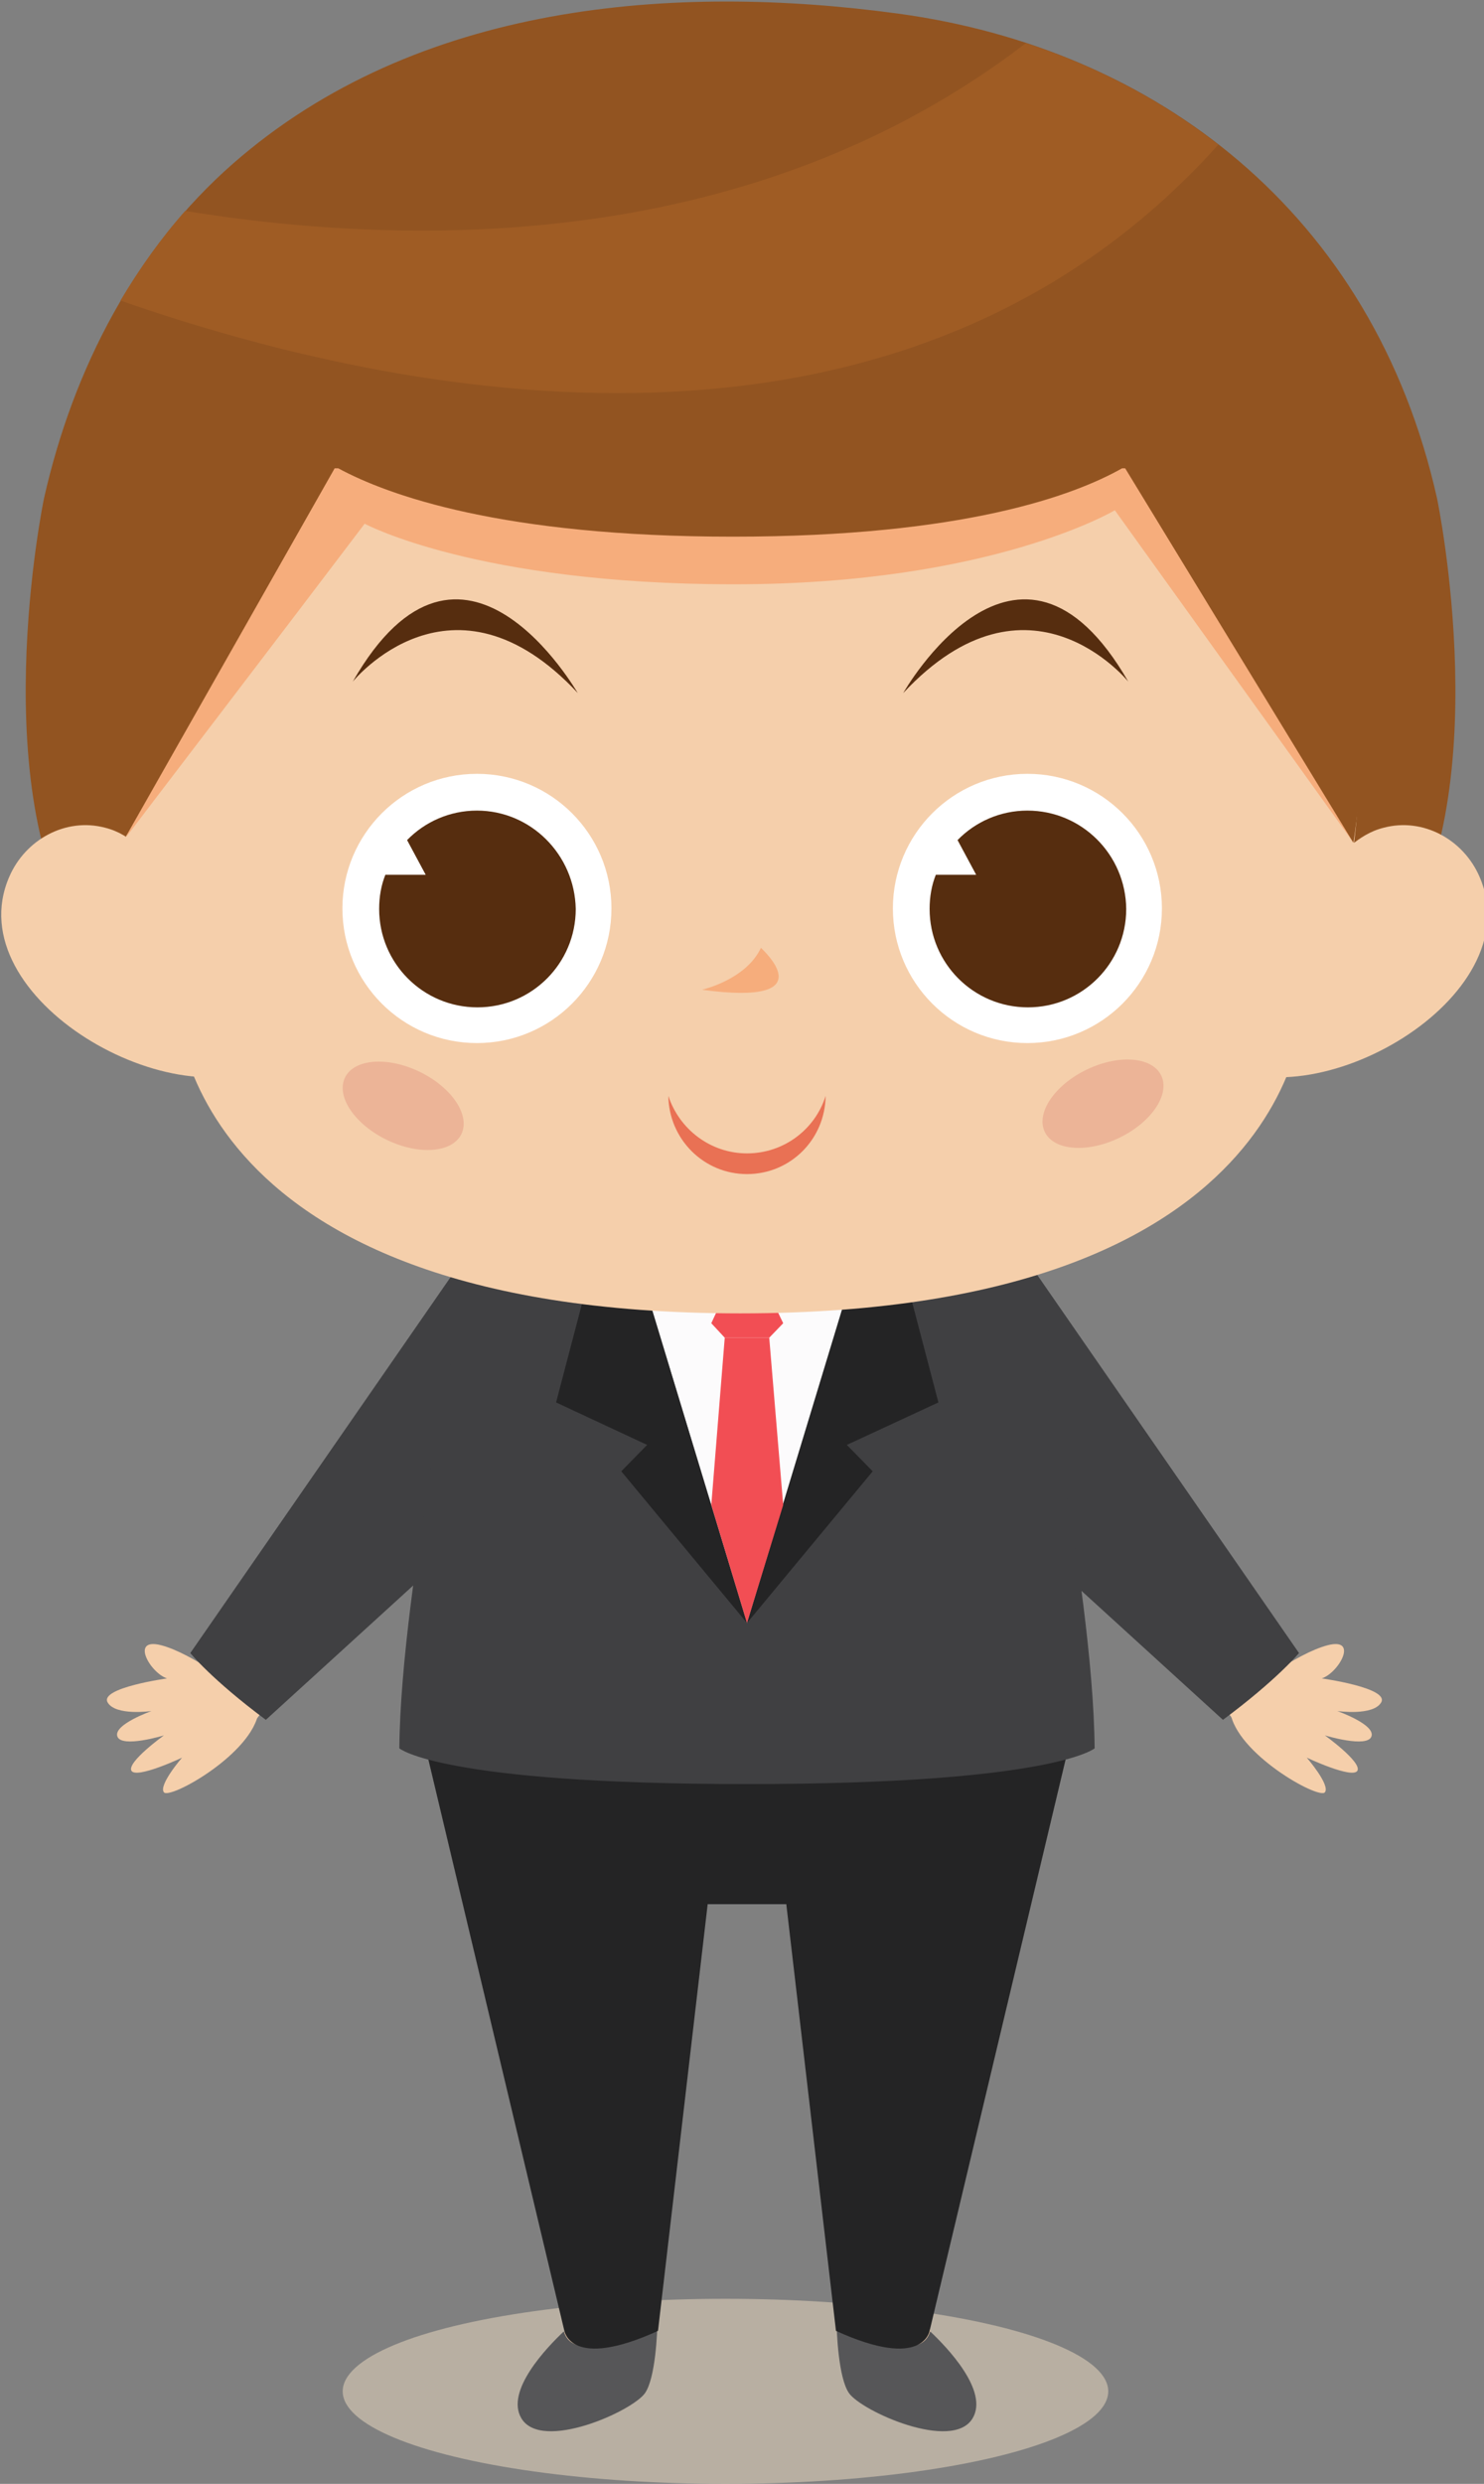 <?xml version="1.0" encoding="UTF-8" standalone="no"?>
<!-- Created with Inkscape (http://www.inkscape.org/) -->

<svg
   width="76.013mm"
   height="127.118mm"
   viewBox="0 0 76.013 127.118"
   version="1.1"
   id="svg708"
   inkscape:version="1.1 (c68e22c387, 2021-05-23)"
   sodipodi:docname="character_1.svg"
   xmlns:inkscape="http://www.inkscape.org/namespaces/inkscape"
   xmlns:sodipodi="http://sodipodi.sourceforge.net/DTD/sodipodi-0.dtd"
   xmlns="http://www.w3.org/2000/svg"
   xmlns:svg="http://www.w3.org/2000/svg">
  <rect x="0" y="0" width="76.013" height="127.118" fill="#808080" stroke="none"/>
  <sodipodi:namedview
     id="namedview710"
     pagecolor="#ffffff"
     bordercolor="#666666"
     borderopacity="1.0"
     inkscape:pageshadow="2"
     inkscape:pageopacity="0.0"
     inkscape:pagecheckerboard="0"
     inkscape:document-units="mm"
     showgrid="false"
     fit-margin-top="0"
     fit-margin-left="0"
     fit-margin-right="0"
     fit-margin-bottom="0"
     inkscape:zoom="2.8934904"
     inkscape:cx="142.90699"
     inkscape:cy="406.25674"
     inkscape:window-width="1920"
     inkscape:window-height="1001"
     inkscape:window-x="-9"
     inkscape:window-y="-9"
     inkscape:window-maximized="1"
     inkscape:current-layer="layer1" />
  <defs
     id="defs705" />
  <g
     inkscape:label="Camada 1"
     inkscape:groupmode="layer"
     id="layer1"
     transform="translate(-76.112,0.648)">
    <ellipse
       fill="#efddc3"
       cx="113.272"
       cy="121.734"
       rx="19.606"
       ry="4.736"
       id="ellipse7"
       style="stroke-width:0.265;fill:#efddc3;fill-opacity:0.501" />
    <g
       id="g98"
       transform="matrix(0.265,0,0,0.265,35.722,-49.98)">
      <polygon
         fill="#f5cfab"
         points="314.1,636.3 332.2,645.6 332.2,580.1 314.1,580.1 "
         id="polygon20" />
      <polygon
         fill="#f5cfab"
         points="279.6,636.3 261.5,645.6 261.5,580.1 279.6,580.1 "
         id="polygon22" />
      <path
         fill="#565658"
         d="m 328.8,639.2 c 2.1,-0.3 3,-1.5 3.4,-2.8 3.2,3 11.4,11.5 8.2,16.8 -3.9,6.5 -21.5,-1.4 -23.9,-4.9 -2,-2.9 -2.4,-11.6 -2.4,-14.5 2.7,3.1 10.2,6 14.7,5.4 z"
         id="path24" />
      <path
         fill="#565658"
         d="m 264.8,639.2 c -2.1,-0.3 -3,-1.5 -3.4,-2.8 -3.2,3 -11.4,11.5 -8.2,16.8 3.9,6.5 21.5,-1.4 23.9,-4.9 2,-2.9 2.4,-11.6 2.4,-14.5 -2.6,3.1 -10.1,6 -14.7,5.4 z"
         id="path26" />
      <path
         fill="#242425"
         d="m 296.8,525.9 h -61.6 l 26.3,110.4 c 0,0 1.2,7.7 18.1,0 l 9.6,-82.4 h 7.6 7.6 l 9.6,82.4 c 16.9,7.7 18.1,0 18.1,0 l 26.3,-110.4 z"
         id="path28" />
      <g
         id="g34">
        <polygon
           fill="#f5cfab"
           points="225.6,454.3 192.8,511.1 201.5,518.8 241.7,465.9 "
           id="polygon30" />
        <path
           fill="#f5cfab"
           d="m 187.6,525.6 c 0,0 -8.9,4.2 -9.8,2.5 -0.8,-1.7 6.3,-6.8 6.3,-6.8 0,0 -8.2,2.5 -9,0.2 -0.8,-2.3 6.6,-4.9 6.6,-4.9 0,0 -7,1 -8.5,-1.7 -1.5,-2.8 11.5,-4.6 11.5,-4.6 -3.3,-1.1 -7.2,-8 -1.1,-6.4 6.1,1.6 15.2,8.7 15.2,8.7 l 3.6,4.1 c -1.1,8.1 -17.1,17 -18.3,15.6 -1.1,-1.4 3.5,-6.7 3.5,-6.7 z"
           id="path32" />
      </g>
      <path
         fill="#404042"
         d="m 189.2,505.4 51.9,-74.9 24.5,31.5 -61.8,56.3 c -10.5,-7.8 -14.6,-12.9 -14.6,-12.9 z"
         id="path36" />
      <g
         id="g42">
        <polygon
           fill="#f5cfab"
           points="367.1,454.3 399.9,511.1 391.2,518.8 351,465.9 "
           id="polygon38" />
        <path
           fill="#f5cfab"
           d="m 405,525.6 c 0,0 8.9,4.2 9.8,2.5 0.8,-1.7 -6.3,-6.8 -6.3,-6.8 0,0 8.2,2.5 9,0.2 0.8,-2.3 -6.6,-4.9 -6.6,-4.9 0,0 7,1 8.5,-1.7 1.5,-2.8 -11.5,-4.6 -11.5,-4.6 3.3,-1.1 7.2,-8 1.1,-6.4 -6.1,1.6 -15.2,8.7 -15.2,8.7 l -3.6,4.1 c 1.1,8.1 17.1,17 18.3,15.6 1.1,-1.4 -3.5,-6.7 -3.5,-6.7 z"
           id="path40" />
      </g>
      <path
         fill="#404042"
         d="M 403.5,505.4 351.6,430.5 327,462 l 61.8,56.3 c 10.5,-7.8 14.7,-12.9 14.7,-12.9 z"
         id="path44" />
      <path
         fill="#404042"
         d="m 350.7,432.5 v 0 0 l -53.9,-5.4 -53.9,5.4 c 0,0 -13,59.2 -13.3,91.3 0,0 7.9,6.9 67.2,6.9 59.2,0 67.2,-6.9 67.2,-6.9 -0.3,-32.1 -13.3,-91.3 -13.3,-91.3 z"
         id="path46" />
      <polygon
         fill="#fcfbfc"
         points="296.8,422.6 275.2,428.4 296.8,499.6 318.5,428.4 "
         id="polygon48" />
      <polygon
         fill="#242425"
         points="277.5,465.2 259.9,457 266.2,433 276.6,433 296.8,499.6 272.5,470.3 "
         id="polygon50" />
      <polygon
         fill="#242425"
         points="316.1,465.2 333.8,457 327.5,433 317,433 296.8,499.6 321.1,470.3 "
         id="polygon52" />
      <polygon
         fill="#f24e54"
         points="292.5,444.5 289.9,476.8 296.8,499.6 303.8,476.8 301.1,444.5 296.8,444.5 "
         id="polygon54" />
      <polygon
         fill="#f24e54"
         points="301.1,436.1 296.8,436.1 292.5,436.1 289.9,441.7 292.5,444.5 296.8,444.5 301.1,444.5 303.8,441.7 "
         id="polygon56" />
      <path
         fill="#925421"
         d="m 430.2,282.5 c -12.4,-55.6 -54.9,-87 -104.1,-93.7 -43.3,-5.9 -93.1,-2.2 -128.7,29 -18.6,16.3 -30.8,39.3 -36.5,64.7 0,0 -12.1,58.3 8.6,86.8 l 126.1,5.4 126.1,-5.4 c 20.6,-28.5 8.5,-86.8 8.5,-86.8 z"
         id="path58" />
      <path
         fill="#f5cfab"
         d="m 404.6,378.9 c 6.6,-12.7 10.3,-26.8 10.3,-41.6 0,-56.6 -53.4,-102.6 -119.4,-102.6 -66,0 -119.4,45.9 -119.4,102.6 0,14.8 3.7,28.9 10.3,41.6 v 0 c 0,0 -1.2,60.9 109.1,60.9 110.3,0 109.1,-60.9 109.1,-60.9 z"
         id="path60" />
      <path
         fill="#f6ad7c"
         d="m 176.8,347.8 c 0,0 31.7,-41.5 46.1,-60.5 0,0 21.7,11.7 71.4,11.7 49.7,0 73.6,-14.3 73.6,-14.3 l 46.2,64.3 c 0,0 -38.3,-83.3 -43.6,-84 -5.3,-0.7 -165,5 -165,5 z"
         id="path62" />
      <path
         fill="#f5cfab"
         d="m 185,353.8 c -4.4,-2.4 -7,-6.5 -12.3,-7.8 -7.6,-2 -15.4,2.3 -18.5,9.5 -10.2,23.5 32.7,47.7 51.2,35.4 21.4,-14.2 -20.3,-37 -20.4,-37.1 z"
         id="path64" />
      <path
         fill="#f5cfab"
         d="m 407.6,353.8 c 4.4,-2.4 7,-6.5 12.3,-7.8 7.6,-2 15.4,2.3 18.5,9.5 10.2,23.5 -32.7,47.7 -51.2,35.4 -21.4,-14.2 20.3,-37 20.4,-37.1 z"
         id="path66" />
      <path
         fill="#f6ad7c"
         d="m 288.1,377.3 c 0,0 8.5,-1.9 11.4,-8.1 0,0.1 12.9,11.4 -11.4,8.1 z"
         id="path68" />
      <circle
         fill="#ffffff"
         cx="244.6"
         cy="361.6"
         r="26"
         id="circle70" />
      <path
         fill="#562d0f"
         d="m 244.6,342.7 c -5.3,0 -10.1,2.2 -13.5,5.7 l 3.6,6.7 h -7.8 c -0.8,2 -1.2,4.2 -1.2,6.6 0,10.5 8.5,19 19,19 10.5,0 19,-8.5 19,-19 -0.2,-10.5 -8.7,-19 -19.1,-19 z"
         id="path72" />
      <ellipse
         transform="matrix(0.9,0.436,-0.436,0.9,197.528,-60.339)"
         fill="#ecb497"
         cx="230.1"
         cy="399.7"
         rx="12.5"
         ry="7.3"
         id="ellipse74" />
      <circle
         fill="#ffffff"
         cx="351"
         cy="361.6"
         r="26"
         id="circle76" />
      <path
         fill="#562d0f"
         d="m 351,342.7 c -5.3,0 -10.1,2.2 -13.5,5.7 l 3.6,6.7 h -7.8 c -0.8,2 -1.2,4.2 -1.2,6.6 0,10.5 8.5,19 19,19 10.5,0 19,-8.5 19,-19 -0.1,-10.5 -8.6,-19 -19.1,-19 z"
         id="path78" />
      <ellipse
         transform="matrix(-0.9,0.436,-0.436,-0.9,868.83,599.68)"
         fill="#ecb497"
         cx="365.5"
         cy="399.7"
         rx="12.5"
         ry="7.3"
         id="ellipse80" />
      <g
         id="g90">
        <g
           id="g84">
          <path
             fill="#562d0f"
             d="m 220.6,317.8 c 0,0 19.2,-23.8 43.5,2.2 -0.1,0 -22.3,-39.2 -43.5,-2.2 z"
             id="path82" />
        </g>
        <g
           id="g88">
          <path
             fill="#562d0f"
             d="m 370.5,317.8 c 0,0 -19.2,-23.8 -43.5,2.2 0,0 22.2,-39.2 43.5,-2.2 z"
             id="path86" />
        </g>
      </g>
      <path
         fill="#e97154"
         d="m 296.8,408.9 c -7.1,0 -13.1,-4.7 -15.2,-11.1 0.1,8.3 6.8,15.1 15.2,15.1 8.4,0 15.1,-6.7 15.2,-15.1 -2,6.4 -8,11.1 -15.2,11.1 z"
         id="path92" />
      <path
         fill="#925421"
         d="m 410.5,280.5 c -10.6,-21.9 -69,-65.9 -83.5,-65.2 -14.5,0.7 -141.2,22 -150.9,58 -9.7,36 0.6,74.5 0.6,74.5 l 40.4,-71.2 h 0.7 c 9.6,5.2 31.7,13.2 76.3,13.2 44.6,0 66,-8 75.2,-13.2 h 0.6 l 44.1,72.3 c 0.1,0.1 7.1,-46.4 -3.5,-68.4 z"
         id="path94" />
      <path
         fill="#9f5c24"
         d="m 188.2,226.9 c -4.7,5.3 -8.8,11.1 -12.5,17.3 53.8,18.8 150.5,38.6 212.2,-30.1 -11.1,-8.6 -23.7,-15.2 -37.2,-19.6 -52.6,40.3 -117.9,39.6 -162.5,32.4 z"
         id="path96" />
    </g>
  </g>
</svg>
